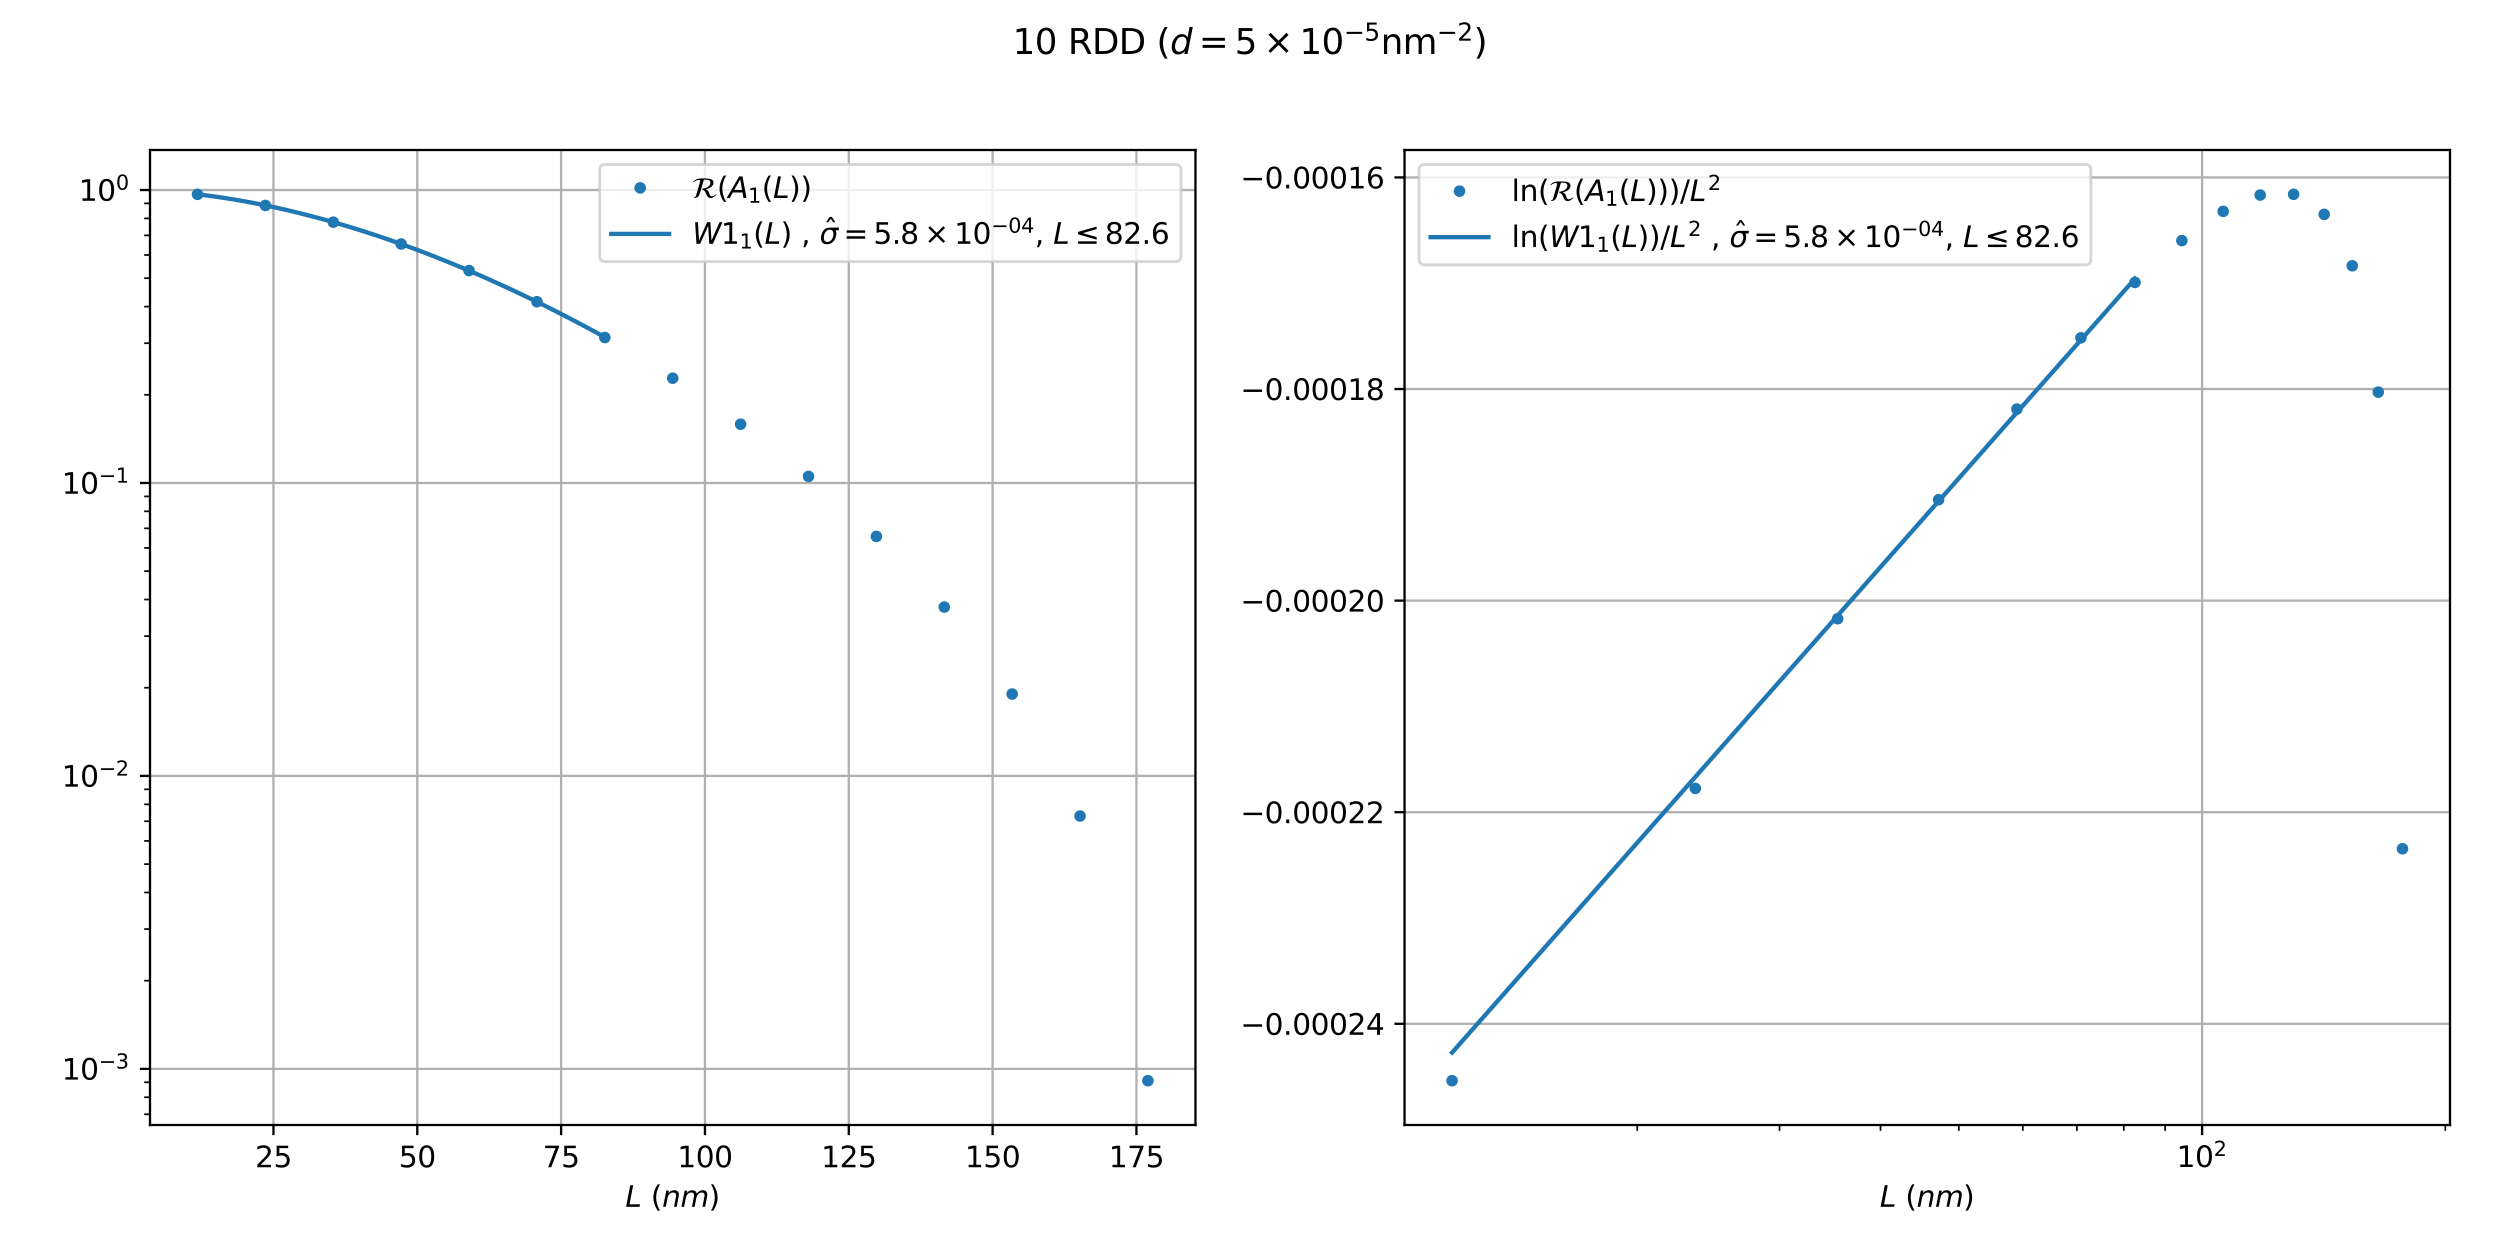 <?xml version="1.0" encoding="utf-8" standalone="no"?>
<!DOCTYPE svg PUBLIC "-//W3C//DTD SVG 1.1//EN"
  "http://www.w3.org/Graphics/SVG/1.1/DTD/svg11.dtd">
<svg height="432pt" version="1.1" viewBox="0 0 864 432" width="864pt" xmlns="http://www.w3.org/2000/svg" xmlns:xlink="http://www.w3.org/1999/xlink">
 <defs>
  <style type="text/css">*{stroke-linecap:butt;stroke-linejoin:round;}</style>
 </defs>
 <g id="figure_1">
  <g id="patch_1">
   <path d="M 0 432 
L 864 432 
L 864 0 
L 0 0 
z
" style="fill:#ffffff;"/>
  </g>
  <g id="axes_1">
   <g id="patch_2">
    <path d="M 51.84 388.8 
L 413.149 388.8 
L 413.149 51.84 
L 51.84 51.84 
z
" style="fill:#ffffff;"/>
   </g>
   <g id="matplotlib.axis_1">
    <g id="xtick_1">
     <g id="line2d_1">
      <path clip-path="url(#p7424782b40)" d="M 94.508 388.8 
L 94.508 51.84 
" style="fill:none;stroke:#b0b0b0;stroke-linecap:square;stroke-width:0.8;"/>
     </g>
     <g id="line2d_2">
      <defs>
       <path d="M 0 0 
L 0 3.5 
" id="m2bbf9a9c45" style="stroke:#000000;stroke-width:0.8;"/>
      </defs>
      <g>
       <use style="stroke:#000000;stroke-width:0.8;" x="94.508" xlink:href="#m2bbf9a9c45" y="388.8"/>
      </g>
     </g>
     <g id="text_1">
      <!-- 25 -->
      <g transform="translate(88.146 403.398)scale(0.1 -0.1)">
       <defs>
        <path d="M 1228 531 
L 3431 531 
L 3431 0 
L 469 0 
L 469 531 
Q 828 903 1448 1529 
Q 2069 2156 2228 2338 
Q 2531 2678 2651 2914 
Q 2772 3150 2772 3378 
Q 2772 3750 2511 3984 
Q 2250 4219 1831 4219 
Q 1534 4219 1204 4116 
Q 875 4013 500 3803 
L 500 4441 
Q 881 4594 1212 4672 
Q 1544 4750 1819 4750 
Q 2544 4750 2975 4387 
Q 3406 4025 3406 3419 
Q 3406 3131 3298 2873 
Q 3191 2616 2906 2266 
Q 2828 2175 2409 1742 
Q 1991 1309 1228 531 
z
" id="DejaVuSans-32" transform="scale(0.016)"/>
        <path d="M 691 4666 
L 3169 4666 
L 3169 4134 
L 1269 4134 
L 1269 2991 
Q 1406 3038 1543 3061 
Q 1681 3084 1819 3084 
Q 2600 3084 3056 2656 
Q 3513 2228 3513 1497 
Q 3513 744 3044 326 
Q 2575 -91 1722 -91 
Q 1428 -91 1123 -41 
Q 819 9 494 109 
L 494 744 
Q 775 591 1075 516 
Q 1375 441 1709 441 
Q 2250 441 2565 725 
Q 2881 1009 2881 1497 
Q 2881 1984 2565 2268 
Q 2250 2553 1709 2553 
Q 1456 2553 1204 2497 
Q 953 2441 691 2322 
L 691 4666 
z
" id="DejaVuSans-35" transform="scale(0.016)"/>
       </defs>
       <use xlink:href="#DejaVuSans-32"/>
       <use x="63.623" xlink:href="#DejaVuSans-35"/>
      </g>
     </g>
    </g>
    <g id="xtick_2">
     <g id="line2d_3">
      <path clip-path="url(#p7424782b40)" d="M 144.215 388.8 
L 144.215 51.84 
" style="fill:none;stroke:#b0b0b0;stroke-linecap:square;stroke-width:0.8;"/>
     </g>
     <g id="line2d_4">
      <g>
       <use style="stroke:#000000;stroke-width:0.8;" x="144.215" xlink:href="#m2bbf9a9c45" y="388.8"/>
      </g>
     </g>
     <g id="text_2">
      <!-- 50 -->
      <g transform="translate(137.853 403.398)scale(0.1 -0.1)">
       <defs>
        <path d="M 2034 4250 
Q 1547 4250 1301 3770 
Q 1056 3291 1056 2328 
Q 1056 1369 1301 889 
Q 1547 409 2034 409 
Q 2525 409 2770 889 
Q 3016 1369 3016 2328 
Q 3016 3291 2770 3770 
Q 2525 4250 2034 4250 
z
M 2034 4750 
Q 2819 4750 3233 4129 
Q 3647 3509 3647 2328 
Q 3647 1150 3233 529 
Q 2819 -91 2034 -91 
Q 1250 -91 836 529 
Q 422 1150 422 2328 
Q 422 3509 836 4129 
Q 1250 4750 2034 4750 
z
" id="DejaVuSans-30" transform="scale(0.016)"/>
       </defs>
       <use xlink:href="#DejaVuSans-35"/>
       <use x="63.623" xlink:href="#DejaVuSans-30"/>
      </g>
     </g>
    </g>
    <g id="xtick_3">
     <g id="line2d_5">
      <path clip-path="url(#p7424782b40)" d="M 193.922 388.8 
L 193.922 51.84 
" style="fill:none;stroke:#b0b0b0;stroke-linecap:square;stroke-width:0.8;"/>
     </g>
     <g id="line2d_6">
      <g>
       <use style="stroke:#000000;stroke-width:0.8;" x="193.922" xlink:href="#m2bbf9a9c45" y="388.8"/>
      </g>
     </g>
     <g id="text_3">
      <!-- 75 -->
      <g transform="translate(187.56 403.398)scale(0.1 -0.1)">
       <defs>
        <path d="M 525 4666 
L 3525 4666 
L 3525 4397 
L 1831 0 
L 1172 0 
L 2766 4134 
L 525 4134 
L 525 4666 
z
" id="DejaVuSans-37" transform="scale(0.016)"/>
       </defs>
       <use xlink:href="#DejaVuSans-37"/>
       <use x="63.623" xlink:href="#DejaVuSans-35"/>
      </g>
     </g>
    </g>
    <g id="xtick_4">
     <g id="line2d_7">
      <path clip-path="url(#p7424782b40)" d="M 243.629 388.8 
L 243.629 51.84 
" style="fill:none;stroke:#b0b0b0;stroke-linecap:square;stroke-width:0.8;"/>
     </g>
     <g id="line2d_8">
      <g>
       <use style="stroke:#000000;stroke-width:0.8;" x="243.629" xlink:href="#m2bbf9a9c45" y="388.8"/>
      </g>
     </g>
     <g id="text_4">
      <!-- 100 -->
      <g transform="translate(234.085 403.398)scale(0.1 -0.1)">
       <defs>
        <path d="M 794 531 
L 1825 531 
L 1825 4091 
L 703 3866 
L 703 4441 
L 1819 4666 
L 2450 4666 
L 2450 531 
L 3481 531 
L 3481 0 
L 794 0 
L 794 531 
z
" id="DejaVuSans-31" transform="scale(0.016)"/>
       </defs>
       <use xlink:href="#DejaVuSans-31"/>
       <use x="63.623" xlink:href="#DejaVuSans-30"/>
       <use x="127.246" xlink:href="#DejaVuSans-30"/>
      </g>
     </g>
    </g>
    <g id="xtick_5">
     <g id="line2d_9">
      <path clip-path="url(#p7424782b40)" d="M 293.336 388.8 
L 293.336 51.84 
" style="fill:none;stroke:#b0b0b0;stroke-linecap:square;stroke-width:0.8;"/>
     </g>
     <g id="line2d_10">
      <g>
       <use style="stroke:#000000;stroke-width:0.8;" x="293.336" xlink:href="#m2bbf9a9c45" y="388.8"/>
      </g>
     </g>
     <g id="text_5">
      <!-- 125 -->
      <g transform="translate(283.792 403.398)scale(0.1 -0.1)">
       <use xlink:href="#DejaVuSans-31"/>
       <use x="63.623" xlink:href="#DejaVuSans-32"/>
       <use x="127.246" xlink:href="#DejaVuSans-35"/>
      </g>
     </g>
    </g>
    <g id="xtick_6">
     <g id="line2d_11">
      <path clip-path="url(#p7424782b40)" d="M 343.043 388.8 
L 343.043 51.84 
" style="fill:none;stroke:#b0b0b0;stroke-linecap:square;stroke-width:0.8;"/>
     </g>
     <g id="line2d_12">
      <g>
       <use style="stroke:#000000;stroke-width:0.8;" x="343.043" xlink:href="#m2bbf9a9c45" y="388.8"/>
      </g>
     </g>
     <g id="text_6">
      <!-- 150 -->
      <g transform="translate(333.499 403.398)scale(0.1 -0.1)">
       <use xlink:href="#DejaVuSans-31"/>
       <use x="63.623" xlink:href="#DejaVuSans-35"/>
       <use x="127.246" xlink:href="#DejaVuSans-30"/>
      </g>
     </g>
    </g>
    <g id="xtick_7">
     <g id="line2d_13">
      <path clip-path="url(#p7424782b40)" d="M 392.749 388.8 
L 392.749 51.84 
" style="fill:none;stroke:#b0b0b0;stroke-linecap:square;stroke-width:0.8;"/>
     </g>
     <g id="line2d_14">
      <g>
       <use style="stroke:#000000;stroke-width:0.8;" x="392.749" xlink:href="#m2bbf9a9c45" y="388.8"/>
      </g>
     </g>
     <g id="text_7">
      <!-- 175 -->
      <g transform="translate(383.206 403.398)scale(0.1 -0.1)">
       <use xlink:href="#DejaVuSans-31"/>
       <use x="63.623" xlink:href="#DejaVuSans-37"/>
       <use x="127.246" xlink:href="#DejaVuSans-35"/>
      </g>
     </g>
    </g>
    <g id="text_8">
     <!-- $L \ (nm)$ -->
     <g transform="translate(216.095 417.077)scale(0.1 -0.1)">
      <defs>
       <path d="M 1075 4666 
L 1709 4666 
L 909 525 
L 3181 525 
L 3078 0 
L 172 0 
L 1075 4666 
z
" id="DejaVuSans-Oblique-4c" transform="scale(0.016)"/>
       <path d="M 1984 4856 
Q 1566 4138 1362 3434 
Q 1159 2731 1159 2009 
Q 1159 1288 1364 580 
Q 1569 -128 1984 -844 
L 1484 -844 
Q 1016 -109 783 600 
Q 550 1309 550 2009 
Q 550 2706 781 3412 
Q 1013 4119 1484 4856 
L 1984 4856 
z
" id="DejaVuSans-28" transform="scale(0.016)"/>
       <path d="M 3566 2113 
L 3156 0 
L 2578 0 
L 2988 2091 
Q 3016 2238 3031 2350 
Q 3047 2463 3047 2528 
Q 3047 2791 2881 2937 
Q 2716 3084 2419 3084 
Q 1956 3084 1622 2776 
Q 1288 2469 1184 1941 
L 800 0 
L 225 0 
L 903 3500 
L 1478 3500 
L 1363 2950 
Q 1603 3253 1940 3418 
Q 2278 3584 2650 3584 
Q 3113 3584 3367 3334 
Q 3622 3084 3622 2631 
Q 3622 2519 3608 2391 
Q 3594 2263 3566 2113 
z
" id="DejaVuSans-Oblique-6e" transform="scale(0.016)"/>
       <path d="M 5747 2113 
L 5338 0 
L 4763 0 
L 5166 2094 
Q 5191 2228 5203 2325 
Q 5216 2422 5216 2491 
Q 5216 2772 5059 2928 
Q 4903 3084 4622 3084 
Q 4203 3084 3875 2770 
Q 3547 2456 3450 1953 
L 3066 0 
L 2491 0 
L 2900 2094 
Q 2925 2209 2937 2307 
Q 2950 2406 2950 2484 
Q 2950 2769 2794 2926 
Q 2638 3084 2363 3084 
Q 1938 3084 1609 2770 
Q 1281 2456 1184 1953 
L 800 0 
L 225 0 
L 909 3500 
L 1484 3500 
L 1375 2956 
Q 1609 3263 1923 3423 
Q 2238 3584 2597 3584 
Q 2978 3584 3223 3384 
Q 3469 3184 3519 2828 
Q 3781 3197 4126 3390 
Q 4472 3584 4856 3584 
Q 5306 3584 5551 3325 
Q 5797 3066 5797 2591 
Q 5797 2488 5784 2364 
Q 5772 2241 5747 2113 
z
" id="DejaVuSans-Oblique-6d" transform="scale(0.016)"/>
       <path d="M 513 4856 
L 1013 4856 
Q 1481 4119 1714 3412 
Q 1947 2706 1947 2009 
Q 1947 1309 1714 600 
Q 1481 -109 1013 -844 
L 513 -844 
Q 928 -128 1133 580 
Q 1338 1288 1338 2009 
Q 1338 2731 1133 3434 
Q 928 4138 513 4856 
z
" id="DejaVuSans-29" transform="scale(0.016)"/>
      </defs>
      <use transform="translate(0 0.125)" xlink:href="#DejaVuSans-Oblique-4c"/>
      <use transform="translate(88.183 0.125)" xlink:href="#DejaVuSans-28"/>
      <use transform="translate(127.197 0.125)" xlink:href="#DejaVuSans-Oblique-6e"/>
      <use transform="translate(190.576 0.125)" xlink:href="#DejaVuSans-Oblique-6d"/>
      <use transform="translate(287.988 0.125)" xlink:href="#DejaVuSans-29"/>
     </g>
    </g>
   </g>
   <g id="matplotlib.axis_2">
    <g id="ytick_1">
     <g id="line2d_15">
      <path clip-path="url(#p7424782b40)" d="M 51.84 369.398 
L 413.149 369.398 
" style="fill:none;stroke:#b0b0b0;stroke-linecap:square;stroke-width:0.8;"/>
     </g>
     <g id="line2d_16">
      <defs>
       <path d="M 0 0 
L -3.5 0 
" id="m086b4c97cb" style="stroke:#000000;stroke-width:0.8;"/>
      </defs>
      <g>
       <use style="stroke:#000000;stroke-width:0.8;" x="51.84" xlink:href="#m086b4c97cb" y="369.398"/>
      </g>
     </g>
     <g id="text_9">
      <!-- $\mathdefault{10^{-3}}$ -->
      <g transform="translate(21.34 373.197)scale(0.1 -0.1)">
       <defs>
        <path d="M 678 2272 
L 4684 2272 
L 4684 1741 
L 678 1741 
L 678 2272 
z
" id="DejaVuSans-2212" transform="scale(0.016)"/>
        <path d="M 2597 2516 
Q 3050 2419 3304 2112 
Q 3559 1806 3559 1356 
Q 3559 666 3084 287 
Q 2609 -91 1734 -91 
Q 1441 -91 1130 -33 
Q 819 25 488 141 
L 488 750 
Q 750 597 1062 519 
Q 1375 441 1716 441 
Q 2309 441 2620 675 
Q 2931 909 2931 1356 
Q 2931 1769 2642 2001 
Q 2353 2234 1838 2234 
L 1294 2234 
L 1294 2753 
L 1863 2753 
Q 2328 2753 2575 2939 
Q 2822 3125 2822 3475 
Q 2822 3834 2567 4026 
Q 2313 4219 1838 4219 
Q 1578 4219 1281 4162 
Q 984 4106 628 3988 
L 628 4550 
Q 988 4650 1302 4700 
Q 1616 4750 1894 4750 
Q 2613 4750 3031 4423 
Q 3450 4097 3450 3541 
Q 3450 3153 3228 2886 
Q 3006 2619 2597 2516 
z
" id="DejaVuSans-33" transform="scale(0.016)"/>
       </defs>
       <use transform="translate(0 0.766)" xlink:href="#DejaVuSans-31"/>
       <use transform="translate(63.623 0.766)" xlink:href="#DejaVuSans-30"/>
       <use transform="translate(128.203 39.047)scale(0.7)" xlink:href="#DejaVuSans-2212"/>
       <use transform="translate(186.855 39.047)scale(0.7)" xlink:href="#DejaVuSans-33"/>
      </g>
     </g>
    </g>
    <g id="ytick_2">
     <g id="line2d_17">
      <path clip-path="url(#p7424782b40)" d="M 51.84 268.156 
L 413.149 268.156 
" style="fill:none;stroke:#b0b0b0;stroke-linecap:square;stroke-width:0.8;"/>
     </g>
     <g id="line2d_18">
      <g>
       <use style="stroke:#000000;stroke-width:0.8;" x="51.84" xlink:href="#m086b4c97cb" y="268.156"/>
      </g>
     </g>
     <g id="text_10">
      <!-- $\mathdefault{10^{-2}}$ -->
      <g transform="translate(21.34 271.955)scale(0.1 -0.1)">
       <use transform="translate(0 0.766)" xlink:href="#DejaVuSans-31"/>
       <use transform="translate(63.623 0.766)" xlink:href="#DejaVuSans-30"/>
       <use transform="translate(128.203 39.047)scale(0.7)" xlink:href="#DejaVuSans-2212"/>
       <use transform="translate(186.855 39.047)scale(0.7)" xlink:href="#DejaVuSans-32"/>
      </g>
     </g>
    </g>
    <g id="ytick_3">
     <g id="line2d_19">
      <path clip-path="url(#p7424782b40)" d="M 51.84 166.913 
L 413.149 166.913 
" style="fill:none;stroke:#b0b0b0;stroke-linecap:square;stroke-width:0.8;"/>
     </g>
     <g id="line2d_20">
      <g>
       <use style="stroke:#000000;stroke-width:0.8;" x="51.84" xlink:href="#m086b4c97cb" y="166.913"/>
      </g>
     </g>
     <g id="text_11">
      <!-- $\mathdefault{10^{-1}}$ -->
      <g transform="translate(21.34 170.712)scale(0.1 -0.1)">
       <use transform="translate(0 0.684)" xlink:href="#DejaVuSans-31"/>
       <use transform="translate(63.623 0.684)" xlink:href="#DejaVuSans-30"/>
       <use transform="translate(128.203 38.966)scale(0.7)" xlink:href="#DejaVuSans-2212"/>
       <use transform="translate(186.855 38.966)scale(0.7)" xlink:href="#DejaVuSans-31"/>
      </g>
     </g>
    </g>
    <g id="ytick_4">
     <g id="line2d_21">
      <path clip-path="url(#p7424782b40)" d="M 51.84 65.67 
L 413.149 65.67 
" style="fill:none;stroke:#b0b0b0;stroke-linecap:square;stroke-width:0.8;"/>
     </g>
     <g id="line2d_22">
      <g>
       <use style="stroke:#000000;stroke-width:0.8;" x="51.84" xlink:href="#m086b4c97cb" y="65.67"/>
      </g>
     </g>
     <g id="text_12">
      <!-- $\mathdefault{10^{0}}$ -->
      <g transform="translate(27.24 69.47)scale(0.1 -0.1)">
       <use transform="translate(0 0.766)" xlink:href="#DejaVuSans-31"/>
       <use transform="translate(63.623 0.766)" xlink:href="#DejaVuSans-30"/>
       <use transform="translate(128.203 39.047)scale(0.7)" xlink:href="#DejaVuSans-30"/>
      </g>
     </g>
    </g>
    <g id="ytick_5">
     <g id="line2d_23">
      <defs>
       <path d="M 0 0 
L -2 0 
" id="m5d8a9def7c" style="stroke:#000000;stroke-width:0.6;"/>
      </defs>
      <g>
       <use style="stroke:#000000;stroke-width:0.6;" x="51.84" xlink:href="#m5d8a9def7c" y="385.081"/>
      </g>
     </g>
    </g>
    <g id="ytick_6">
     <g id="line2d_24">
      <g>
       <use style="stroke:#000000;stroke-width:0.6;" x="51.84" xlink:href="#m5d8a9def7c" y="379.21"/>
      </g>
     </g>
    </g>
    <g id="ytick_7">
     <g id="line2d_25">
      <g>
       <use style="stroke:#000000;stroke-width:0.6;" x="51.84" xlink:href="#m5d8a9def7c" y="374.031"/>
      </g>
     </g>
    </g>
    <g id="ytick_8">
     <g id="line2d_26">
      <g>
       <use style="stroke:#000000;stroke-width:0.6;" x="51.84" xlink:href="#m5d8a9def7c" y="338.921"/>
      </g>
     </g>
    </g>
    <g id="ytick_9">
     <g id="line2d_27">
      <g>
       <use style="stroke:#000000;stroke-width:0.6;" x="51.84" xlink:href="#m5d8a9def7c" y="321.093"/>
      </g>
     </g>
    </g>
    <g id="ytick_10">
     <g id="line2d_28">
      <g>
       <use style="stroke:#000000;stroke-width:0.6;" x="51.84" xlink:href="#m5d8a9def7c" y="308.444"/>
      </g>
     </g>
    </g>
    <g id="ytick_11">
     <g id="line2d_29">
      <g>
       <use style="stroke:#000000;stroke-width:0.6;" x="51.84" xlink:href="#m5d8a9def7c" y="298.633"/>
      </g>
     </g>
    </g>
    <g id="ytick_12">
     <g id="line2d_30">
      <g>
       <use style="stroke:#000000;stroke-width:0.6;" x="51.84" xlink:href="#m5d8a9def7c" y="290.616"/>
      </g>
     </g>
    </g>
    <g id="ytick_13">
     <g id="line2d_31">
      <g>
       <use style="stroke:#000000;stroke-width:0.6;" x="51.84" xlink:href="#m5d8a9def7c" y="283.838"/>
      </g>
     </g>
    </g>
    <g id="ytick_14">
     <g id="line2d_32">
      <g>
       <use style="stroke:#000000;stroke-width:0.6;" x="51.84" xlink:href="#m5d8a9def7c" y="277.967"/>
      </g>
     </g>
    </g>
    <g id="ytick_15">
     <g id="line2d_33">
      <g>
       <use style="stroke:#000000;stroke-width:0.6;" x="51.84" xlink:href="#m5d8a9def7c" y="272.788"/>
      </g>
     </g>
    </g>
    <g id="ytick_16">
     <g id="line2d_34">
      <g>
       <use style="stroke:#000000;stroke-width:0.6;" x="51.84" xlink:href="#m5d8a9def7c" y="237.679"/>
      </g>
     </g>
    </g>
    <g id="ytick_17">
     <g id="line2d_35">
      <g>
       <use style="stroke:#000000;stroke-width:0.6;" x="51.84" xlink:href="#m5d8a9def7c" y="219.851"/>
      </g>
     </g>
    </g>
    <g id="ytick_18">
     <g id="line2d_36">
      <g>
       <use style="stroke:#000000;stroke-width:0.6;" x="51.84" xlink:href="#m5d8a9def7c" y="207.201"/>
      </g>
     </g>
    </g>
    <g id="ytick_19">
     <g id="line2d_37">
      <g>
       <use style="stroke:#000000;stroke-width:0.6;" x="51.84" xlink:href="#m5d8a9def7c" y="197.39"/>
      </g>
     </g>
    </g>
    <g id="ytick_20">
     <g id="line2d_38">
      <g>
       <use style="stroke:#000000;stroke-width:0.6;" x="51.84" xlink:href="#m5d8a9def7c" y="189.374"/>
      </g>
     </g>
    </g>
    <g id="ytick_21">
     <g id="line2d_39">
      <g>
       <use style="stroke:#000000;stroke-width:0.6;" x="51.84" xlink:href="#m5d8a9def7c" y="182.596"/>
      </g>
     </g>
    </g>
    <g id="ytick_22">
     <g id="line2d_40">
      <g>
       <use style="stroke:#000000;stroke-width:0.6;" x="51.84" xlink:href="#m5d8a9def7c" y="176.724"/>
      </g>
     </g>
    </g>
    <g id="ytick_23">
     <g id="line2d_41">
      <g>
       <use style="stroke:#000000;stroke-width:0.6;" x="51.84" xlink:href="#m5d8a9def7c" y="171.546"/>
      </g>
     </g>
    </g>
    <g id="ytick_24">
     <g id="line2d_42">
      <g>
       <use style="stroke:#000000;stroke-width:0.6;" x="51.84" xlink:href="#m5d8a9def7c" y="136.436"/>
      </g>
     </g>
    </g>
    <g id="ytick_25">
     <g id="line2d_43">
      <g>
       <use style="stroke:#000000;stroke-width:0.6;" x="51.84" xlink:href="#m5d8a9def7c" y="118.608"/>
      </g>
     </g>
    </g>
    <g id="ytick_26">
     <g id="line2d_44">
      <g>
       <use style="stroke:#000000;stroke-width:0.6;" x="51.84" xlink:href="#m5d8a9def7c" y="105.959"/>
      </g>
     </g>
    </g>
    <g id="ytick_27">
     <g id="line2d_45">
      <g>
       <use style="stroke:#000000;stroke-width:0.6;" x="51.84" xlink:href="#m5d8a9def7c" y="96.147"/>
      </g>
     </g>
    </g>
    <g id="ytick_28">
     <g id="line2d_46">
      <g>
       <use style="stroke:#000000;stroke-width:0.6;" x="51.84" xlink:href="#m5d8a9def7c" y="88.131"/>
      </g>
     </g>
    </g>
    <g id="ytick_29">
     <g id="line2d_47">
      <g>
       <use style="stroke:#000000;stroke-width:0.6;" x="51.84" xlink:href="#m5d8a9def7c" y="81.353"/>
      </g>
     </g>
    </g>
    <g id="ytick_30">
     <g id="line2d_48">
      <g>
       <use style="stroke:#000000;stroke-width:0.6;" x="51.84" xlink:href="#m5d8a9def7c" y="75.482"/>
      </g>
     </g>
    </g>
    <g id="ytick_31">
     <g id="line2d_49">
      <g>
       <use style="stroke:#000000;stroke-width:0.6;" x="51.84" xlink:href="#m5d8a9def7c" y="70.303"/>
      </g>
     </g>
    </g>
   </g>
   <g id="line2d_50">
    <defs>
     <path d="M 0 1.5 
C 0.398 1.5 0.779 1.342 1.061 1.061 
C 1.342 0.779 1.5 0.398 1.5 0 
C 1.5 -0.398 1.342 -0.779 1.061 -1.061 
C 0.779 -1.342 0.398 -1.5 0 -1.5 
C -0.398 -1.5 -0.779 -1.342 -1.061 -1.061 
C -1.342 -0.779 -1.5 -0.398 -1.5 0 
C -1.5 0.398 -1.342 0.779 -1.061 1.061 
C -0.779 1.342 -0.398 1.5 0 1.5 
z
" id="md2cab5a01a" style="stroke:#1f77b4;"/>
    </defs>
    <g clip-path="url(#p7424782b40)">
     <use style="fill:#1f77b4;stroke:#1f77b4;" x="68.263" xlink:href="#md2cab5a01a" y="67.173"/>
     <use style="fill:#1f77b4;stroke:#1f77b4;" x="91.725" xlink:href="#md2cab5a01a" y="71.003"/>
     <use style="fill:#1f77b4;stroke:#1f77b4;" x="115.186" xlink:href="#md2cab5a01a" y="76.785"/>
     <use style="fill:#1f77b4;stroke:#1f77b4;" x="138.648" xlink:href="#md2cab5a01a" y="84.327"/>
     <use style="fill:#1f77b4;stroke:#1f77b4;" x="162.11" xlink:href="#md2cab5a01a" y="93.511"/>
     <use style="fill:#1f77b4;stroke:#1f77b4;" x="185.571" xlink:href="#md2cab5a01a" y="104.276"/>
     <use style="fill:#1f77b4;stroke:#1f77b4;" x="209.033" xlink:href="#md2cab5a01a" y="116.647"/>
     <use style="fill:#1f77b4;stroke:#1f77b4;" x="232.495" xlink:href="#md2cab5a01a" y="130.703"/>
     <use style="fill:#1f77b4;stroke:#1f77b4;" x="255.956" xlink:href="#md2cab5a01a" y="146.606"/>
     <use style="fill:#1f77b4;stroke:#1f77b4;" x="279.418" xlink:href="#md2cab5a01a" y="164.648"/>
     <use style="fill:#1f77b4;stroke:#1f77b4;" x="302.879" xlink:href="#md2cab5a01a" y="185.381"/>
     <use style="fill:#1f77b4;stroke:#1f77b4;" x="326.341" xlink:href="#md2cab5a01a" y="209.804"/>
     <use style="fill:#1f77b4;stroke:#1f77b4;" x="349.803" xlink:href="#md2cab5a01a" y="239.855"/>
     <use style="fill:#1f77b4;stroke:#1f77b4;" x="373.264" xlink:href="#md2cab5a01a" y="282.022"/>
     <use style="fill:#1f77b4;stroke:#1f77b4;" x="396.726" xlink:href="#md2cab5a01a" y="373.484"/>
    </g>
   </g>
   <g id="line2d_51">
    <path clip-path="url(#p7424782b40)" d="M 68.263 67.156 
L 71.873 67.605 
L 75.482 68.106 
L 79.092 68.658 
L 82.701 69.26 
L 86.311 69.911 
L 89.92 70.609 
L 93.53 71.355 
L 97.139 72.146 
L 100.748 72.983 
L 104.358 73.864 
L 107.967 74.789 
L 111.577 75.758 
L 115.186 76.769 
L 118.796 77.821 
L 122.405 78.916 
L 126.015 80.051 
L 129.624 81.227 
L 133.234 82.443 
L 136.843 83.699 
L 140.453 84.993 
L 144.062 86.326 
L 147.672 87.698 
L 151.281 89.107 
L 154.891 90.554 
L 158.5 92.038 
L 162.11 93.559 
L 165.719 95.117 
L 169.329 96.71 
L 172.938 98.34 
L 176.548 100.004 
L 180.157 101.705 
L 183.767 103.44 
L 187.376 105.209 
L 190.986 107.013 
L 194.595 108.851 
L 198.204 110.723 
L 201.814 112.628 
L 205.423 114.567 
L 209.033 116.539 
" style="fill:none;stroke:#1f77b4;stroke-linecap:square;stroke-width:1.5;"/>
   </g>
   <g id="patch_3">
    <path d="M 51.84 388.8 
L 51.84 51.84 
" style="fill:none;stroke:#000000;stroke-linecap:square;stroke-linejoin:miter;stroke-width:0.8;"/>
   </g>
   <g id="patch_4">
    <path d="M 413.149 388.8 
L 413.149 51.84 
" style="fill:none;stroke:#000000;stroke-linecap:square;stroke-linejoin:miter;stroke-width:0.8;"/>
   </g>
   <g id="patch_5">
    <path d="M 51.84 388.8 
L 413.149 388.8 
" style="fill:none;stroke:#000000;stroke-linecap:square;stroke-linejoin:miter;stroke-width:0.8;"/>
   </g>
   <g id="patch_6">
    <path d="M 51.84 51.84 
L 413.149 51.84 
" style="fill:none;stroke:#000000;stroke-linecap:square;stroke-linejoin:miter;stroke-width:0.8;"/>
   </g>
   <g id="legend_1">
    <g id="patch_7">
     <path d="M 209.249 90.418 
L 406.149 90.418 
Q 408.149 90.418 408.149 88.418 
L 408.149 58.84 
Q 408.149 56.84 406.149 56.84 
L 209.249 56.84 
Q 207.249 56.84 207.249 58.84 
L 207.249 88.418 
Q 207.249 90.418 209.249 90.418 
z
" style="fill:#ffffff;opacity:0.8;stroke:#cccccc;stroke-linejoin:miter;"/>
    </g>
    <g id="line2d_52"/>
    <g id="line2d_53">
     <g>
      <use style="fill:#1f77b4;stroke:#1f77b4;" x="221.249" xlink:href="#md2cab5a01a" y="64.938"/>
     </g>
    </g>
    <g id="text_13">
     <!-- $ \mathcal{R}(A_{ 1 }(L)) $  -->
     <g transform="translate(239.249 68.438)scale(0.1 -0.1)">
      <defs>
       <path d="M 5120 826 
L 5222 710 
Q 4531 -19 3994 -19 
Q 3674 -19 3466 147 
Q 3258 314 3171 528 
Q 3085 742 2944 1046 
Q 2803 1350 2643 1536 
Q 2586 1606 2368 1734 
Q 2150 1862 2118 1862 
L 2176 2010 
Q 2963 2086 3436 2464 
Q 3910 2842 3910 3219 
Q 3910 3654 3657 3811 
Q 3405 3968 2765 3968 
Q 2605 3968 2544 3917 
Q 2483 3866 2451 3750 
L 1709 1216 
Q 1645 998 1593 857 
Q 1542 717 1433 537 
Q 1325 358 1193 252 
Q 1062 147 848 73 
Q 634 0 358 0 
L 416 154 
Q 608 154 707 314 
Q 806 474 934 902 
L 1517 2918 
Q 1709 3565 1709 3661 
Q 1709 3891 1414 3891 
Q 1254 3891 1113 3859 
Q 973 3827 845 3760 
Q 717 3693 646 3648 
Q 576 3603 467 3520 
Q 358 3437 346 3424 
L 243 3546 
Q 486 3795 723 3942 
Q 960 4090 1270 4150 
Q 1581 4211 1801 4224 
Q 2022 4237 2483 4237 
Q 3341 4237 3814 4118 
Q 4288 4000 4432 3811 
Q 4576 3622 4576 3302 
Q 4576 3110 4509 2934 
Q 4442 2758 4275 2560 
Q 4109 2362 3773 2189 
Q 3437 2016 2957 1888 
L 2957 1862 
Q 3219 1760 3382 1568 
Q 3546 1376 3610 1177 
Q 3674 979 3731 796 
Q 3789 614 3897 496 
Q 4006 378 4205 378 
Q 4659 378 5120 826 
z
" id="STIXNonUnicode-Italic-e23e" transform="scale(0.016)"/>
       <path d="M 2356 4666 
L 3072 4666 
L 3938 0 
L 3278 0 
L 3084 1197 
L 984 1197 
L 325 0 
L -341 0 
L 2356 4666 
z
M 2584 4044 
L 1275 1722 
L 2988 1722 
L 2584 4044 
z
" id="DejaVuSans-Oblique-41" transform="scale(0.016)"/>
       <path id="DejaVuSans-20" transform="scale(0.016)"/>
      </defs>
      <use transform="translate(0 0.125)" xlink:href="#STIXNonUnicode-Italic-e23e"/>
      <use transform="translate(85.4 0.125)" xlink:href="#DejaVuSans-28"/>
      <use transform="translate(124.414 0.125)" xlink:href="#DejaVuSans-Oblique-41"/>
      <use transform="translate(192.822 -16.281)scale(0.7)" xlink:href="#DejaVuSans-31"/>
      <use transform="translate(240.092 0.125)" xlink:href="#DejaVuSans-28"/>
      <use transform="translate(279.106 0.125)" xlink:href="#DejaVuSans-Oblique-4c"/>
      <use transform="translate(334.819 0.125)" xlink:href="#DejaVuSans-29"/>
      <use transform="translate(373.833 0.125)" xlink:href="#DejaVuSans-29"/>
      <use transform="translate(412.846 0.125)" xlink:href="#DejaVuSans-20"/>
     </g>
    </g>
    <g id="line2d_54">
     <path d="M 211.249 80.838 
L 231.249 80.838 
" style="fill:none;stroke:#1f77b4;stroke-linecap:square;stroke-width:1.5;"/>
    </g>
    <g id="line2d_55"/>
    <g id="text_14">
     <!-- $ W1_{ 1 }(L) $ , $ \hat{\sigma} = 5.8\times 10 ^{-04} $, $ L \leq 82.6 $ -->
     <g transform="translate(239.249 84.338)scale(0.1 -0.1)">
      <defs>
       <path d="M 616 4666 
L 1228 4666 
L 1453 697 
L 3213 4666 
L 3916 4666 
L 4147 697 
L 5888 4666 
L 6528 4666 
L 4453 0 
L 3659 0 
L 3444 3891 
L 1697 0 
L 903 0 
L 616 4666 
z
" id="DejaVuSans-Oblique-57" transform="scale(0.016)"/>
       <path d="M 750 794 
L 1409 794 
L 1409 256 
L 897 -744 
L 494 -744 
L 750 256 
L 750 794 
z
" id="DejaVuSans-2c" transform="scale(0.016)"/>
       <path d="M -1831 5119 
L -1369 5119 
L -603 3944 
L -1038 3944 
L -1600 4709 
L -2163 3944 
L -2597 3944 
L -1831 5119 
z
M -1600 3584 
L -1600 3584 
z
" id="DejaVuSans-302" transform="scale(0.016)"/>
       <path d="M 2219 3044 
Q 1744 3044 1422 2700 
Q 1081 2341 969 1747 
Q 844 1119 1044 756 
Q 1241 397 1706 397 
Q 2166 397 2503 759 
Q 2844 1122 2966 1747 
Q 3075 2319 2881 2700 
Q 2700 3044 2219 3044 
z
M 2309 3503 
L 4219 3500 
L 4106 2925 
L 3463 2925 
Q 3706 2438 3575 1747 
Q 3406 888 2884 400 
Q 2359 -91 1609 -91 
Q 856 -91 525 400 
Q 194 888 363 1747 
Q 528 2609 1050 3097 
Q 1484 3503 2309 3503 
z
" id="DejaVuSans-Oblique-3c3" transform="scale(0.016)"/>
       <path d="M 678 2906 
L 4684 2906 
L 4684 2381 
L 678 2381 
L 678 2906 
z
M 678 1631 
L 4684 1631 
L 4684 1100 
L 678 1100 
L 678 1631 
z
" id="DejaVuSans-3d" transform="scale(0.016)"/>
       <path d="M 684 794 
L 1344 794 
L 1344 0 
L 684 0 
L 684 794 
z
" id="DejaVuSans-2e" transform="scale(0.016)"/>
       <path d="M 2034 2216 
Q 1584 2216 1326 1975 
Q 1069 1734 1069 1313 
Q 1069 891 1326 650 
Q 1584 409 2034 409 
Q 2484 409 2743 651 
Q 3003 894 3003 1313 
Q 3003 1734 2745 1975 
Q 2488 2216 2034 2216 
z
M 1403 2484 
Q 997 2584 770 2862 
Q 544 3141 544 3541 
Q 544 4100 942 4425 
Q 1341 4750 2034 4750 
Q 2731 4750 3128 4425 
Q 3525 4100 3525 3541 
Q 3525 3141 3298 2862 
Q 3072 2584 2669 2484 
Q 3125 2378 3379 2068 
Q 3634 1759 3634 1313 
Q 3634 634 3220 271 
Q 2806 -91 2034 -91 
Q 1263 -91 848 271 
Q 434 634 434 1313 
Q 434 1759 690 2068 
Q 947 2378 1403 2484 
z
M 1172 3481 
Q 1172 3119 1398 2916 
Q 1625 2713 2034 2713 
Q 2441 2713 2670 2916 
Q 2900 3119 2900 3481 
Q 2900 3844 2670 4047 
Q 2441 4250 2034 4250 
Q 1625 4250 1398 4047 
Q 1172 3844 1172 3481 
z
" id="DejaVuSans-38" transform="scale(0.016)"/>
       <path d="M 4488 3438 
L 3059 2003 
L 4488 575 
L 4116 197 
L 2681 1631 
L 1247 197 
L 878 575 
L 2303 2003 
L 878 3438 
L 1247 3816 
L 2681 2381 
L 4116 3816 
L 4488 3438 
z
" id="DejaVuSans-d7" transform="scale(0.016)"/>
       <path d="M 2419 4116 
L 825 1625 
L 2419 1625 
L 2419 4116 
z
M 2253 4666 
L 3047 4666 
L 3047 1625 
L 3713 1625 
L 3713 1100 
L 3047 1100 
L 3047 0 
L 2419 0 
L 2419 1100 
L 313 1100 
L 313 1709 
L 2253 4666 
z
" id="DejaVuSans-34" transform="scale(0.016)"/>
       <path d="M 4684 3175 
L 1684 2309 
L 4684 1453 
L 4684 897 
L 678 2047 
L 678 2578 
L 4684 3725 
L 4684 3175 
z
M 678 531 
L 4684 531 
L 4684 0 
L 678 0 
L 678 531 
z
" id="DejaVuSans-2264" transform="scale(0.016)"/>
       <path d="M 2113 2584 
Q 1688 2584 1439 2293 
Q 1191 2003 1191 1497 
Q 1191 994 1439 701 
Q 1688 409 2113 409 
Q 2538 409 2786 701 
Q 3034 994 3034 1497 
Q 3034 2003 2786 2293 
Q 2538 2584 2113 2584 
z
M 3366 4563 
L 3366 3988 
Q 3128 4100 2886 4159 
Q 2644 4219 2406 4219 
Q 1781 4219 1451 3797 
Q 1122 3375 1075 2522 
Q 1259 2794 1537 2939 
Q 1816 3084 2150 3084 
Q 2853 3084 3261 2657 
Q 3669 2231 3669 1497 
Q 3669 778 3244 343 
Q 2819 -91 2113 -91 
Q 1303 -91 875 529 
Q 447 1150 447 2328 
Q 447 3434 972 4092 
Q 1497 4750 2381 4750 
Q 2619 4750 2861 4703 
Q 3103 4656 3366 4563 
z
" id="DejaVuSans-36" transform="scale(0.016)"/>
      </defs>
      <use transform="translate(0 0.781)" xlink:href="#DejaVuSans-Oblique-57"/>
      <use transform="translate(98.877 0.781)" xlink:href="#DejaVuSans-31"/>
      <use transform="translate(163.457 -15.625)scale(0.7)" xlink:href="#DejaVuSans-31"/>
      <use transform="translate(210.728 0.781)" xlink:href="#DejaVuSans-28"/>
      <use transform="translate(249.741 0.781)" xlink:href="#DejaVuSans-Oblique-4c"/>
      <use transform="translate(305.454 0.781)" xlink:href="#DejaVuSans-29"/>
      <use transform="translate(344.468 0.781)" xlink:href="#DejaVuSans-20"/>
      <use transform="translate(376.255 0.781)" xlink:href="#DejaVuSans-2c"/>
      <use transform="translate(408.042 0.781)" xlink:href="#DejaVuSans-20"/>
      <use transform="translate(504.252 12.016)" xlink:href="#DejaVuSans-302"/>
      <use transform="translate(439.829 0.781)" xlink:href="#DejaVuSans-Oblique-3c3"/>
      <use transform="translate(522.69 0.781)" xlink:href="#DejaVuSans-3d"/>
      <use transform="translate(625.962 0.781)" xlink:href="#DejaVuSans-35"/>
      <use transform="translate(689.585 0.781)" xlink:href="#DejaVuSans-2e"/>
      <use transform="translate(718.747 0.781)" xlink:href="#DejaVuSans-38"/>
      <use transform="translate(801.853 0.781)" xlink:href="#DejaVuSans-d7"/>
      <use transform="translate(905.124 0.781)" xlink:href="#DejaVuSans-31"/>
      <use transform="translate(968.747 0.781)" xlink:href="#DejaVuSans-30"/>
      <use transform="translate(1033.327 39.062)scale(0.7)" xlink:href="#DejaVuSans-2212"/>
      <use transform="translate(1091.979 39.062)scale(0.7)" xlink:href="#DejaVuSans-30"/>
      <use transform="translate(1136.516 39.062)scale(0.7)" xlink:href="#DejaVuSans-34"/>
      <use transform="translate(1183.786 0.781)" xlink:href="#DejaVuSans-2c"/>
      <use transform="translate(1215.573 0.781)" xlink:href="#DejaVuSans-20"/>
      <use transform="translate(1247.36 0.781)" xlink:href="#DejaVuSans-Oblique-4c"/>
      <use transform="translate(1322.556 0.781)" xlink:href="#DejaVuSans-2264"/>
      <use transform="translate(1425.827 0.781)" xlink:href="#DejaVuSans-38"/>
      <use transform="translate(1489.45 0.781)" xlink:href="#DejaVuSans-32"/>
      <use transform="translate(1553.073 0.781)" xlink:href="#DejaVuSans-2e"/>
      <use transform="translate(1584.86 0.781)" xlink:href="#DejaVuSans-36"/>
     </g>
    </g>
   </g>
  </g>
  <g id="axes_2">
   <g id="patch_8">
    <path d="M 485.411 388.8 
L 846.72 388.8 
L 846.72 51.84 
L 485.411 51.84 
z
" style="fill:#ffffff;"/>
   </g>
   <g id="matplotlib.axis_3">
    <g id="xtick_8">
     <g id="line2d_56">
      <path clip-path="url(#p5ef1917286)" d="M 761.042 388.8 
L 761.042 51.84 
" style="fill:none;stroke:#b0b0b0;stroke-linecap:square;stroke-width:0.8;"/>
     </g>
     <g id="line2d_57">
      <g>
       <use style="stroke:#000000;stroke-width:0.8;" x="761.042" xlink:href="#m2bbf9a9c45" y="388.8"/>
      </g>
     </g>
     <g id="text_15">
      <!-- $\mathdefault{10^{2}}$ -->
      <g transform="translate(752.242 403.398)scale(0.1 -0.1)">
       <use transform="translate(0 0.766)" xlink:href="#DejaVuSans-31"/>
       <use transform="translate(63.623 0.766)" xlink:href="#DejaVuSans-30"/>
       <use transform="translate(128.203 39.047)scale(0.7)" xlink:href="#DejaVuSans-32"/>
      </g>
     </g>
    </g>
    <g id="xtick_9">
     <g id="line2d_58">
      <defs>
       <path d="M 0 0 
L 0 2 
" id="m075b53b1e2" style="stroke:#000000;stroke-width:0.6;"/>
      </defs>
      <g>
       <use style="stroke:#000000;stroke-width:0.6;" x="565.831" xlink:href="#m075b53b1e2" y="388.8"/>
      </g>
     </g>
    </g>
    <g id="xtick_10">
     <g id="line2d_59">
      <g>
       <use style="stroke:#000000;stroke-width:0.6;" x="615.011" xlink:href="#m075b53b1e2" y="388.8"/>
      </g>
     </g>
    </g>
    <g id="xtick_11">
     <g id="line2d_60">
      <g>
       <use style="stroke:#000000;stroke-width:0.6;" x="649.904" xlink:href="#m075b53b1e2" y="388.8"/>
      </g>
     </g>
    </g>
    <g id="xtick_12">
     <g id="line2d_61">
      <g>
       <use style="stroke:#000000;stroke-width:0.6;" x="676.969" xlink:href="#m075b53b1e2" y="388.8"/>
      </g>
     </g>
    </g>
    <g id="xtick_13">
     <g id="line2d_62">
      <g>
       <use style="stroke:#000000;stroke-width:0.6;" x="699.083" xlink:href="#m075b53b1e2" y="388.8"/>
      </g>
     </g>
    </g>
    <g id="xtick_14">
     <g id="line2d_63">
      <g>
       <use style="stroke:#000000;stroke-width:0.6;" x="717.78" xlink:href="#m075b53b1e2" y="388.8"/>
      </g>
     </g>
    </g>
    <g id="xtick_15">
     <g id="line2d_64">
      <g>
       <use style="stroke:#000000;stroke-width:0.6;" x="733.977" xlink:href="#m075b53b1e2" y="388.8"/>
      </g>
     </g>
    </g>
    <g id="xtick_16">
     <g id="line2d_65">
      <g>
       <use style="stroke:#000000;stroke-width:0.6;" x="748.263" xlink:href="#m075b53b1e2" y="388.8"/>
      </g>
     </g>
    </g>
    <g id="xtick_17">
     <g id="line2d_66">
      <g>
       <use style="stroke:#000000;stroke-width:0.6;" x="845.115" xlink:href="#m075b53b1e2" y="388.8"/>
      </g>
     </g>
    </g>
    <g id="text_16">
     <!-- $L \ (nm)$ -->
     <g transform="translate(649.665 417.077)scale(0.1 -0.1)">
      <use transform="translate(0 0.125)" xlink:href="#DejaVuSans-Oblique-4c"/>
      <use transform="translate(88.183 0.125)" xlink:href="#DejaVuSans-28"/>
      <use transform="translate(127.197 0.125)" xlink:href="#DejaVuSans-Oblique-6e"/>
      <use transform="translate(190.576 0.125)" xlink:href="#DejaVuSans-Oblique-6d"/>
      <use transform="translate(287.988 0.125)" xlink:href="#DejaVuSans-29"/>
     </g>
    </g>
   </g>
   <g id="matplotlib.axis_4">
    <g id="ytick_32">
     <g id="line2d_67">
      <path clip-path="url(#p5ef1917286)" d="M 485.411 353.825 
L 846.72 353.825 
" style="fill:none;stroke:#b0b0b0;stroke-linecap:square;stroke-width:0.8;"/>
     </g>
     <g id="line2d_68">
      <g>
       <use style="stroke:#000000;stroke-width:0.8;" x="485.411" xlink:href="#m086b4c97cb" y="353.825"/>
      </g>
     </g>
     <g id="text_17">
      <!-- −0.00024 -->
      <g transform="translate(428.678 357.625)scale(0.1 -0.1)">
       <use xlink:href="#DejaVuSans-2212"/>
       <use x="83.789" xlink:href="#DejaVuSans-30"/>
       <use x="147.412" xlink:href="#DejaVuSans-2e"/>
       <use x="179.199" xlink:href="#DejaVuSans-30"/>
       <use x="242.822" xlink:href="#DejaVuSans-30"/>
       <use x="306.445" xlink:href="#DejaVuSans-30"/>
       <use x="370.068" xlink:href="#DejaVuSans-32"/>
       <use x="433.691" xlink:href="#DejaVuSans-34"/>
      </g>
     </g>
    </g>
    <g id="ytick_33">
     <g id="line2d_69">
      <path clip-path="url(#p5ef1917286)" d="M 485.411 280.697 
L 846.72 280.697 
" style="fill:none;stroke:#b0b0b0;stroke-linecap:square;stroke-width:0.8;"/>
     </g>
     <g id="line2d_70">
      <g>
       <use style="stroke:#000000;stroke-width:0.8;" x="485.411" xlink:href="#m086b4c97cb" y="280.697"/>
      </g>
     </g>
     <g id="text_18">
      <!-- −0.00022 -->
      <g transform="translate(428.678 284.497)scale(0.1 -0.1)">
       <use xlink:href="#DejaVuSans-2212"/>
       <use x="83.789" xlink:href="#DejaVuSans-30"/>
       <use x="147.412" xlink:href="#DejaVuSans-2e"/>
       <use x="179.199" xlink:href="#DejaVuSans-30"/>
       <use x="242.822" xlink:href="#DejaVuSans-30"/>
       <use x="306.445" xlink:href="#DejaVuSans-30"/>
       <use x="370.068" xlink:href="#DejaVuSans-32"/>
       <use x="433.691" xlink:href="#DejaVuSans-32"/>
      </g>
     </g>
    </g>
    <g id="ytick_34">
     <g id="line2d_71">
      <path clip-path="url(#p5ef1917286)" d="M 485.411 207.57 
L 846.72 207.57 
" style="fill:none;stroke:#b0b0b0;stroke-linecap:square;stroke-width:0.8;"/>
     </g>
     <g id="line2d_72">
      <g>
       <use style="stroke:#000000;stroke-width:0.8;" x="485.411" xlink:href="#m086b4c97cb" y="207.57"/>
      </g>
     </g>
     <g id="text_19">
      <!-- −0.00020 -->
      <g transform="translate(428.678 211.369)scale(0.1 -0.1)">
       <use xlink:href="#DejaVuSans-2212"/>
       <use x="83.789" xlink:href="#DejaVuSans-30"/>
       <use x="147.412" xlink:href="#DejaVuSans-2e"/>
       <use x="179.199" xlink:href="#DejaVuSans-30"/>
       <use x="242.822" xlink:href="#DejaVuSans-30"/>
       <use x="306.445" xlink:href="#DejaVuSans-30"/>
       <use x="370.068" xlink:href="#DejaVuSans-32"/>
       <use x="433.691" xlink:href="#DejaVuSans-30"/>
      </g>
     </g>
    </g>
    <g id="ytick_35">
     <g id="line2d_73">
      <path clip-path="url(#p5ef1917286)" d="M 485.411 134.442 
L 846.72 134.442 
" style="fill:none;stroke:#b0b0b0;stroke-linecap:square;stroke-width:0.8;"/>
     </g>
     <g id="line2d_74">
      <g>
       <use style="stroke:#000000;stroke-width:0.8;" x="485.411" xlink:href="#m086b4c97cb" y="134.442"/>
      </g>
     </g>
     <g id="text_20">
      <!-- −0.00018 -->
      <g transform="translate(428.678 138.241)scale(0.1 -0.1)">
       <use xlink:href="#DejaVuSans-2212"/>
       <use x="83.789" xlink:href="#DejaVuSans-30"/>
       <use x="147.412" xlink:href="#DejaVuSans-2e"/>
       <use x="179.199" xlink:href="#DejaVuSans-30"/>
       <use x="242.822" xlink:href="#DejaVuSans-30"/>
       <use x="306.445" xlink:href="#DejaVuSans-30"/>
       <use x="370.068" xlink:href="#DejaVuSans-31"/>
       <use x="433.691" xlink:href="#DejaVuSans-38"/>
      </g>
     </g>
    </g>
    <g id="ytick_36">
     <g id="line2d_75">
      <path clip-path="url(#p5ef1917286)" d="M 485.411 61.314 
L 846.72 61.314 
" style="fill:none;stroke:#b0b0b0;stroke-linecap:square;stroke-width:0.8;"/>
     </g>
     <g id="line2d_76">
      <g>
       <use style="stroke:#000000;stroke-width:0.8;" x="485.411" xlink:href="#m086b4c97cb" y="61.314"/>
      </g>
     </g>
     <g id="text_21">
      <!-- −0.00016 -->
      <g transform="translate(428.678 65.113)scale(0.1 -0.1)">
       <use xlink:href="#DejaVuSans-2212"/>
       <use x="83.789" xlink:href="#DejaVuSans-30"/>
       <use x="147.412" xlink:href="#DejaVuSans-2e"/>
       <use x="179.199" xlink:href="#DejaVuSans-30"/>
       <use x="242.822" xlink:href="#DejaVuSans-30"/>
       <use x="306.445" xlink:href="#DejaVuSans-30"/>
       <use x="370.068" xlink:href="#DejaVuSans-31"/>
       <use x="433.691" xlink:href="#DejaVuSans-36"/>
      </g>
     </g>
    </g>
   </g>
   <g id="line2d_77">
    <g clip-path="url(#p5ef1917286)">
     <use style="fill:#1f77b4;stroke:#1f77b4;" x="501.834" xlink:href="#md2cab5a01a" y="373.484"/>
     <use style="fill:#1f77b4;stroke:#1f77b4;" x="585.907" xlink:href="#md2cab5a01a" y="272.477"/>
     <use style="fill:#1f77b4;stroke:#1f77b4;" x="635.086" xlink:href="#md2cab5a01a" y="213.832"/>
     <use style="fill:#1f77b4;stroke:#1f77b4;" x="669.979" xlink:href="#md2cab5a01a" y="172.695"/>
     <use style="fill:#1f77b4;stroke:#1f77b4;" x="697.045" xlink:href="#md2cab5a01a" y="141.379"/>
     <use style="fill:#1f77b4;stroke:#1f77b4;" x="719.159" xlink:href="#md2cab5a01a" y="116.74"/>
     <use style="fill:#1f77b4;stroke:#1f77b4;" x="737.856" xlink:href="#md2cab5a01a" y="97.61"/>
     <use style="fill:#1f77b4;stroke:#1f77b4;" x="754.052" xlink:href="#md2cab5a01a" y="83.159"/>
     <use style="fill:#1f77b4;stroke:#1f77b4;" x="768.338" xlink:href="#md2cab5a01a" y="73.048"/>
     <use style="fill:#1f77b4;stroke:#1f77b4;" x="781.117" xlink:href="#md2cab5a01a" y="67.416"/>
     <use style="fill:#1f77b4;stroke:#1f77b4;" x="792.678" xlink:href="#md2cab5a01a" y="67.156"/>
     <use style="fill:#1f77b4;stroke:#1f77b4;" x="803.231" xlink:href="#md2cab5a01a" y="74.076"/>
     <use style="fill:#1f77b4;stroke:#1f77b4;" x="812.94" xlink:href="#md2cab5a01a" y="91.844"/>
     <use style="fill:#1f77b4;stroke:#1f77b4;" x="821.929" xlink:href="#md2cab5a01a" y="135.532"/>
     <use style="fill:#1f77b4;stroke:#1f77b4;" x="830.297" xlink:href="#md2cab5a01a" y="293.336"/>
    </g>
   </g>
   <g id="line2d_78">
    <path clip-path="url(#p5ef1917286)" d="M 501.834 363.775 
L 519.191 344.103 
L 534.372 326.897 
L 547.863 311.607 
L 560.002 297.849 
L 571.036 285.343 
L 581.15 273.881 
L 590.484 263.301 
L 599.152 253.478 
L 607.241 244.31 
L 614.824 235.716 
L 621.961 227.628 
L 628.701 219.989 
L 635.086 212.752 
L 641.152 205.878 
L 646.929 199.331 
L 652.443 193.081 
L 657.717 187.104 
L 662.772 181.376 
L 667.624 175.877 
L 672.29 170.589 
L 676.783 165.498 
L 681.115 160.588 
L 685.298 155.848 
L 689.341 151.266 
L 693.254 146.832 
L 697.045 142.536 
L 700.721 138.371 
L 704.288 134.328 
L 707.754 130.401 
L 711.123 126.583 
L 714.402 122.868 
L 717.594 119.251 
L 720.704 115.727 
L 723.736 112.291 
L 726.695 108.939 
L 729.583 105.666 
L 732.404 102.47 
L 735.16 99.347 
L 737.856 96.292 
" style="fill:none;stroke:#1f77b4;stroke-linecap:square;stroke-width:1.5;"/>
   </g>
   <g id="patch_9">
    <path d="M 485.411 388.8 
L 485.411 51.84 
" style="fill:none;stroke:#000000;stroke-linecap:square;stroke-linejoin:miter;stroke-width:0.8;"/>
   </g>
   <g id="patch_10">
    <path d="M 846.72 388.8 
L 846.72 51.84 
" style="fill:none;stroke:#000000;stroke-linecap:square;stroke-linejoin:miter;stroke-width:0.8;"/>
   </g>
   <g id="patch_11">
    <path d="M 485.411 388.8 
L 846.72 388.8 
" style="fill:none;stroke:#000000;stroke-linecap:square;stroke-linejoin:miter;stroke-width:0.8;"/>
   </g>
   <g id="patch_12">
    <path d="M 485.411 51.84 
L 846.72 51.84 
" style="fill:none;stroke:#000000;stroke-linecap:square;stroke-linejoin:miter;stroke-width:0.8;"/>
   </g>
   <g id="legend_2">
    <g id="patch_13">
     <path d="M 492.411 91.54 
L 720.611 91.54 
Q 722.611 91.54 722.611 89.54 
L 722.611 58.84 
Q 722.611 56.84 720.611 56.84 
L 492.411 56.84 
Q 490.411 56.84 490.411 58.84 
L 490.411 89.54 
Q 490.411 91.54 492.411 91.54 
z
" style="fill:#ffffff;opacity:0.8;stroke:#cccccc;stroke-linejoin:miter;"/>
    </g>
    <g id="line2d_79"/>
    <g id="line2d_80">
     <g>
      <use style="fill:#1f77b4;stroke:#1f77b4;" x="504.411" xlink:href="#md2cab5a01a" y="66.06"/>
     </g>
    </g>
    <g id="text_22">
     <!-- $ \ln(\mathcal{R}(A_{ 1 }(L))) / L^2 $  -->
     <g transform="translate(522.411 69.56)scale(0.1 -0.1)">
      <defs>
       <path d="M 603 4863 
L 1178 4863 
L 1178 0 
L 603 0 
L 603 4863 
z
" id="DejaVuSans-6c" transform="scale(0.016)"/>
       <path d="M 3513 2113 
L 3513 0 
L 2938 0 
L 2938 2094 
Q 2938 2591 2744 2837 
Q 2550 3084 2163 3084 
Q 1697 3084 1428 2787 
Q 1159 2491 1159 1978 
L 1159 0 
L 581 0 
L 581 3500 
L 1159 3500 
L 1159 2956 
Q 1366 3272 1645 3428 
Q 1925 3584 2291 3584 
Q 2894 3584 3203 3211 
Q 3513 2838 3513 2113 
z
" id="DejaVuSans-6e" transform="scale(0.016)"/>
       <path d="M 1625 4666 
L 2156 4666 
L 531 -594 
L 0 -594 
L 1625 4666 
z
" id="DejaVuSans-2f" transform="scale(0.016)"/>
      </defs>
      <use transform="translate(0 0.766)" xlink:href="#DejaVuSans-6c"/>
      <use transform="translate(27.783 0.766)" xlink:href="#DejaVuSans-6e"/>
      <use transform="translate(91.162 0.766)" xlink:href="#DejaVuSans-28"/>
      <use transform="translate(130.176 0.766)" xlink:href="#STIXNonUnicode-Italic-e23e"/>
      <use transform="translate(215.576 0.766)" xlink:href="#DejaVuSans-28"/>
      <use transform="translate(254.589 0.766)" xlink:href="#DejaVuSans-Oblique-41"/>
      <use transform="translate(322.998 -15.641)scale(0.7)" xlink:href="#DejaVuSans-31"/>
      <use transform="translate(370.268 0.766)" xlink:href="#DejaVuSans-28"/>
      <use transform="translate(409.282 0.766)" xlink:href="#DejaVuSans-Oblique-4c"/>
      <use transform="translate(464.995 0.766)" xlink:href="#DejaVuSans-29"/>
      <use transform="translate(504.008 0.766)" xlink:href="#DejaVuSans-29"/>
      <use transform="translate(543.022 0.766)" xlink:href="#DejaVuSans-29"/>
      <use transform="translate(582.036 0.766)" xlink:href="#DejaVuSans-2f"/>
      <use transform="translate(615.727 0.766)" xlink:href="#DejaVuSans-Oblique-4c"/>
      <use transform="translate(678.457 39.047)scale(0.7)" xlink:href="#DejaVuSans-32"/>
      <use transform="translate(725.727 0.766)" xlink:href="#DejaVuSans-20"/>
     </g>
    </g>
    <g id="line2d_81">
     <path d="M 494.411 81.96 
L 514.411 81.96 
" style="fill:none;stroke:#1f77b4;stroke-linecap:square;stroke-width:1.5;"/>
    </g>
    <g id="line2d_82"/>
    <g id="text_23">
     <!-- $ \ln(W1_{ 1 }(L)) / L^2 $ , $ \hat{\sigma} = 5.8\times 10 ^{-04} $, $ L \leq 82.6 $ -->
     <g transform="translate(522.411 85.46)scale(0.1 -0.1)">
      <use transform="translate(0 0.781)" xlink:href="#DejaVuSans-6c"/>
      <use transform="translate(27.783 0.781)" xlink:href="#DejaVuSans-6e"/>
      <use transform="translate(91.162 0.781)" xlink:href="#DejaVuSans-28"/>
      <use transform="translate(130.176 0.781)" xlink:href="#DejaVuSans-Oblique-57"/>
      <use transform="translate(229.053 0.781)" xlink:href="#DejaVuSans-31"/>
      <use transform="translate(293.633 -15.625)scale(0.7)" xlink:href="#DejaVuSans-31"/>
      <use transform="translate(340.903 0.781)" xlink:href="#DejaVuSans-28"/>
      <use transform="translate(379.917 0.781)" xlink:href="#DejaVuSans-Oblique-4c"/>
      <use transform="translate(435.63 0.781)" xlink:href="#DejaVuSans-29"/>
      <use transform="translate(474.644 0.781)" xlink:href="#DejaVuSans-29"/>
      <use transform="translate(513.657 0.781)" xlink:href="#DejaVuSans-2f"/>
      <use transform="translate(547.349 0.781)" xlink:href="#DejaVuSans-Oblique-4c"/>
      <use transform="translate(610.078 39.062)scale(0.7)" xlink:href="#DejaVuSans-32"/>
      <use transform="translate(657.349 0.781)" xlink:href="#DejaVuSans-20"/>
      <use transform="translate(689.136 0.781)" xlink:href="#DejaVuSans-2c"/>
      <use transform="translate(720.923 0.781)" xlink:href="#DejaVuSans-20"/>
      <use transform="translate(817.133 12.016)" xlink:href="#DejaVuSans-302"/>
      <use transform="translate(752.71 0.781)" xlink:href="#DejaVuSans-Oblique-3c3"/>
      <use transform="translate(835.571 0.781)" xlink:href="#DejaVuSans-3d"/>
      <use transform="translate(938.843 0.781)" xlink:href="#DejaVuSans-35"/>
      <use transform="translate(1002.466 0.781)" xlink:href="#DejaVuSans-2e"/>
      <use transform="translate(1031.628 0.781)" xlink:href="#DejaVuSans-38"/>
      <use transform="translate(1114.734 0.781)" xlink:href="#DejaVuSans-d7"/>
      <use transform="translate(1218.005 0.781)" xlink:href="#DejaVuSans-31"/>
      <use transform="translate(1281.628 0.781)" xlink:href="#DejaVuSans-30"/>
      <use transform="translate(1346.208 39.062)scale(0.7)" xlink:href="#DejaVuSans-2212"/>
      <use transform="translate(1404.861 39.062)scale(0.7)" xlink:href="#DejaVuSans-30"/>
      <use transform="translate(1449.397 39.062)scale(0.7)" xlink:href="#DejaVuSans-34"/>
      <use transform="translate(1496.667 0.781)" xlink:href="#DejaVuSans-2c"/>
      <use transform="translate(1528.454 0.781)" xlink:href="#DejaVuSans-20"/>
      <use transform="translate(1560.241 0.781)" xlink:href="#DejaVuSans-Oblique-4c"/>
      <use transform="translate(1635.437 0.781)" xlink:href="#DejaVuSans-2264"/>
      <use transform="translate(1738.708 0.781)" xlink:href="#DejaVuSans-38"/>
      <use transform="translate(1802.331 0.781)" xlink:href="#DejaVuSans-32"/>
      <use transform="translate(1865.954 0.781)" xlink:href="#DejaVuSans-2e"/>
      <use transform="translate(1897.741 0.781)" xlink:href="#DejaVuSans-36"/>
     </g>
    </g>
   </g>
  </g>
  <g id="text_24">
   <!-- 10 RDD $ \left( d = 5 \times 10^{-5} \mathrm{nm^{-2}} \right) $ -->
   <g transform="translate(349.98 18.744)scale(0.12 -0.12)">
    <defs>
     <path d="M 2841 2188 
Q 3044 2119 3236 1894 
Q 3428 1669 3622 1275 
L 4263 0 
L 3584 0 
L 2988 1197 
Q 2756 1666 2539 1819 
Q 2322 1972 1947 1972 
L 1259 1972 
L 1259 0 
L 628 0 
L 628 4666 
L 2053 4666 
Q 2853 4666 3247 4331 
Q 3641 3997 3641 3322 
Q 3641 2881 3436 2590 
Q 3231 2300 2841 2188 
z
M 1259 4147 
L 1259 2491 
L 2053 2491 
Q 2509 2491 2742 2702 
Q 2975 2913 2975 3322 
Q 2975 3731 2742 3939 
Q 2509 4147 2053 4147 
L 1259 4147 
z
" id="DejaVuSans-52" transform="scale(0.016)"/>
     <path d="M 1259 4147 
L 1259 519 
L 2022 519 
Q 2988 519 3436 956 
Q 3884 1394 3884 2338 
Q 3884 3275 3436 3711 
Q 2988 4147 2022 4147 
L 1259 4147 
z
M 628 4666 
L 1925 4666 
Q 3281 4666 3915 4102 
Q 4550 3538 4550 2338 
Q 4550 1131 3912 565 
Q 3275 0 1925 0 
L 628 0 
L 628 4666 
z
" id="DejaVuSans-44" transform="scale(0.016)"/>
     <path d="M 2675 525 
Q 2444 222 2128 65 
Q 1813 -91 1428 -91 
Q 903 -91 598 267 
Q 294 625 294 1247 
Q 294 1766 478 2236 
Q 663 2706 1013 3078 
Q 1244 3325 1534 3454 
Q 1825 3584 2144 3584 
Q 2481 3584 2739 3421 
Q 2997 3259 3138 2956 
L 3513 4863 
L 4091 4863 
L 3144 0 
L 2566 0 
L 2675 525 
z
M 891 1350 
Q 891 897 1095 644 
Q 1300 391 1663 391 
Q 1931 391 2161 520 
Q 2391 650 2566 903 
Q 2750 1166 2856 1509 
Q 2963 1853 2963 2188 
Q 2963 2622 2758 2865 
Q 2553 3109 2194 3109 
Q 1922 3109 1687 2981 
Q 1453 2853 1288 2613 
Q 1106 2353 998 2009 
Q 891 1666 891 1350 
z
" id="DejaVuSans-Oblique-64" transform="scale(0.016)"/>
     <path d="M 3328 2828 
Q 3544 3216 3844 3400 
Q 4144 3584 4550 3584 
Q 5097 3584 5394 3201 
Q 5691 2819 5691 2113 
L 5691 0 
L 5113 0 
L 5113 2094 
Q 5113 2597 4934 2840 
Q 4756 3084 4391 3084 
Q 3944 3084 3684 2787 
Q 3425 2491 3425 1978 
L 3425 0 
L 2847 0 
L 2847 2094 
Q 2847 2600 2669 2842 
Q 2491 3084 2119 3084 
Q 1678 3084 1418 2786 
Q 1159 2488 1159 1978 
L 1159 0 
L 581 0 
L 581 3500 
L 1159 3500 
L 1159 2956 
Q 1356 3278 1631 3431 
Q 1906 3584 2284 3584 
Q 2666 3584 2933 3390 
Q 3200 3197 3328 2828 
z
" id="DejaVuSans-6d" transform="scale(0.016)"/>
    </defs>
    <use transform="translate(0 0.766)" xlink:href="#DejaVuSans-31"/>
    <use transform="translate(63.623 0.766)" xlink:href="#DejaVuSans-30"/>
    <use transform="translate(127.246 0.766)" xlink:href="#DejaVuSans-20"/>
    <use transform="translate(159.033 0.766)" xlink:href="#DejaVuSans-52"/>
    <use transform="translate(228.516 0.766)" xlink:href="#DejaVuSans-44"/>
    <use transform="translate(305.518 0.766)" xlink:href="#DejaVuSans-44"/>
    <use transform="translate(382.52 0.766)" xlink:href="#DejaVuSans-20"/>
    <use transform="translate(414.307 0.766)" xlink:href="#DejaVuSans-28"/>
    <use transform="translate(453.32 0.766)" xlink:href="#DejaVuSans-Oblique-64"/>
    <use transform="translate(536.279 0.766)" xlink:href="#DejaVuSans-3d"/>
    <use transform="translate(639.551 0.766)" xlink:href="#DejaVuSans-35"/>
    <use transform="translate(722.656 0.766)" xlink:href="#DejaVuSans-d7"/>
    <use transform="translate(825.928 0.766)" xlink:href="#DejaVuSans-31"/>
    <use transform="translate(889.551 0.766)" xlink:href="#DejaVuSans-30"/>
    <use transform="translate(954.131 39.047)scale(0.7)" xlink:href="#DejaVuSans-2212"/>
    <use transform="translate(1012.783 39.047)scale(0.7)" xlink:href="#DejaVuSans-35"/>
    <use transform="translate(1060.054 0.766)" xlink:href="#DejaVuSans-6e"/>
    <use transform="translate(1123.433 0.766)" xlink:href="#DejaVuSans-6d"/>
    <use transform="translate(1221.802 39.047)scale(0.7)" xlink:href="#DejaVuSans-2212"/>
    <use transform="translate(1280.454 39.047)scale(0.7)" xlink:href="#DejaVuSans-32"/>
    <use transform="translate(1327.725 0.766)" xlink:href="#DejaVuSans-29"/>
   </g>
  </g>
 </g>
 <defs>
  <clipPath id="p7424782b40">
   <rect height="336.96" width="361.309" x="51.84" y="51.84"/>
  </clipPath>
  <clipPath id="p5ef1917286">
   <rect height="336.96" width="361.309" x="485.411" y="51.84"/>
  </clipPath>
 </defs>
</svg>
